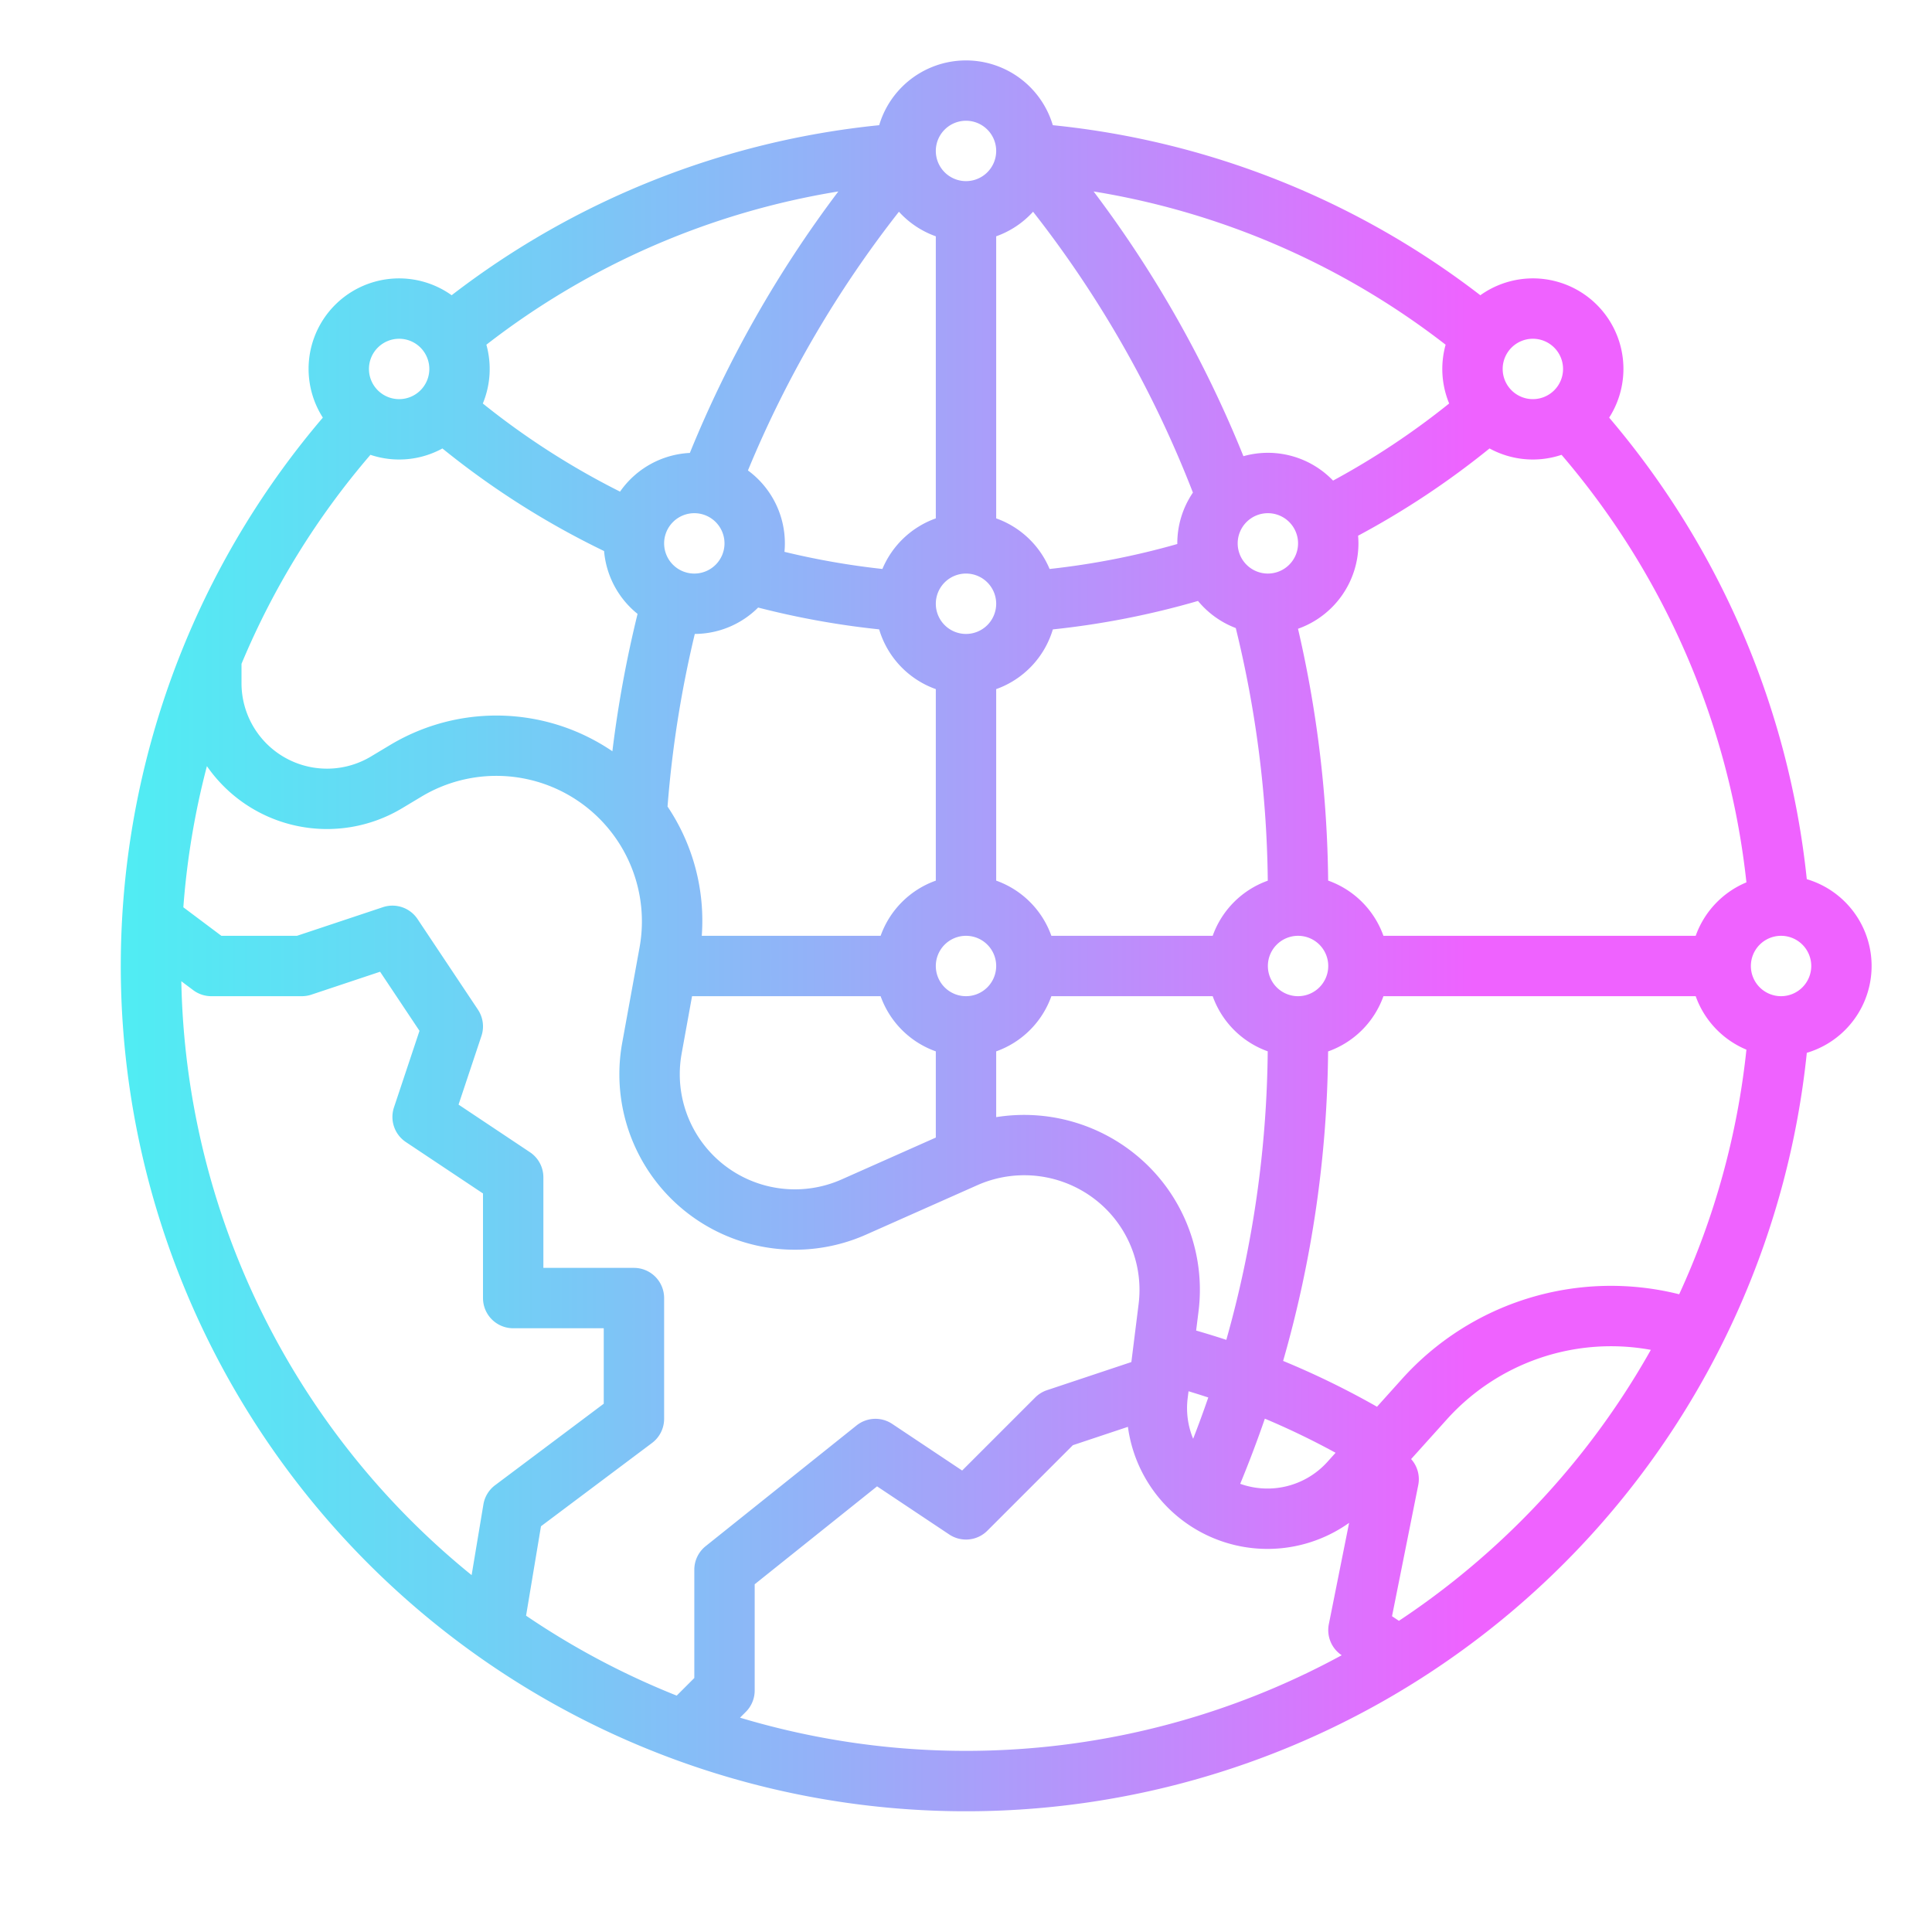 <?xml version="1.0" encoding="UTF-8" standalone="no"?> <svg id="gradient" xmlns="http://www.w3.org/2000/svg" xmlns:xlink="http://www.w3.org/1999/xlink" viewBox="0 0 512 512"><defs><linearGradient id="linear-gradient" x1="-92.089" y1="248" x2="390.695" y2="248" gradientUnits="userSpaceOnUse"><stop offset="0" stop-color="#3bfff1"/><stop offset="0.116" stop-color="#41faf1"/><stop offset="0.272" stop-color="#52ebf3"/><stop offset="0.45" stop-color="#6ed2f5"/><stop offset="0.646" stop-color="#95b0f8"/><stop offset="0.852" stop-color="#c785fc"/><stop offset="1" stop-color="#ef62ff"/></linearGradient></defs><path d="M478.818,232.992a224.73,224.73,0,0,0-52.371-122.316,23.98,23.98,0,0,0-34.142-32.433,222.165,222.165,0,0,0-113.3-45.066,24,24,0,0,0-46.012,0,222.039,222.039,0,0,0-113.3,45.062,23.981,23.981,0,0,0-34.138,32.435,224,224,0,1,0,393.27,168.333,24,24,0,0,0,0-46.015ZM277.47,368.411a7.992,7.992,0,0,0-3.127,1.932L254.98,389.706l-18.543-12.362a8,8,0,0,0-9.435.409l-40,32A8,8,0,0,0,184,416v28.687l-4.668,4.668a207.686,207.686,0,0,1-39.917-21.184l3.949-23.694L172.8,382.4A8,8,0,0,0,176,376V344a8,8,0,0,0-8-8H144V312a8,8,0,0,0-3.563-6.656l-18.916-12.611,6.068-18.2a8,8,0,0,0-.933-6.968l-16-24a8,8,0,0,0-9.186-3.151L78.7,248H58.667l-10.079-7.559a208.021,208.021,0,0,1,6.246-37.407A38.709,38.709,0,0,0,106.547,214.2l5.15-3.09a38.571,38.571,0,0,1,57.793,39.973l-4.6,25.281a46.506,46.506,0,0,0,64.644,50.817L259.1,314.045a30.67,30.67,0,0,1,33.939,6.3,30.294,30.294,0,0,1,8.693,25.338l-1.909,15.277Zm-171.7-246.636a23.859,23.859,0,0,0,11.474-2.926,220.291,220.291,0,0,0,42.843,27.186,23.979,23.979,0,0,0,8.875,16.654,309.087,309.087,0,0,0-6.675,36.4,55.47,55.47,0,0,0-9.254-5.065,54.709,54.709,0,0,0-49.573,3.364l-5.15,3.09A22.658,22.658,0,0,1,64,181.052v-5.126a207.6,207.6,0,0,1,34.169-55.394A23.876,23.876,0,0,0,105.775,121.775ZM248,62.624v74.752a24.124,24.124,0,0,0-14.156,13.406,205.066,205.066,0,0,1-25.952-4.539c.069-.739.108-1.486.108-2.243a23.98,23.98,0,0,0-9.788-19.325,291.36,291.36,0,0,1,40.015-68.564A24.079,24.079,0,0,0,248,62.624Zm165.827,57.91a208.672,208.672,0,0,1,48.992,113.3A24.122,24.122,0,0,0,449.376,248H366.624a24.111,24.111,0,0,0-14.649-14.632,308.61,308.61,0,0,0-7.987-66.74A24.038,24.038,0,0,0,360,144c0-.684-.036-1.36-.092-2.03a220.619,220.619,0,0,0,34.833-23.127,23.936,23.936,0,0,0,19.086,1.691Zm-109.48,188.5A46.8,46.8,0,0,0,264,296.053V278.624A24.114,24.114,0,0,0,278.624,264h42.752a24.119,24.119,0,0,0,14.585,14.611,290.633,290.633,0,0,1-10.974,76.467q-3.974-1.308-8-2.467l.618-4.942A46.186,46.186,0,0,0,304.347,309.034ZM184,136a8,8,0,1,1-8,8A8.009,8.009,0,0,1,184,136Zm.128,32a23.924,23.924,0,0,0,16.79-6.992,220.866,220.866,0,0,0,32.065,5.781A24.1,24.1,0,0,0,248,182.624v50.752A24.114,24.114,0,0,0,233.376,248h-47.4a54.243,54.243,0,0,0-9.071-34.259A293.215,293.215,0,0,1,184.128,168Zm94.886-1.2a220.809,220.809,0,0,0,38.468-7.544,24.1,24.1,0,0,0,10.013,7.187,292.562,292.562,0,0,1,8.48,66.946A24.117,24.117,0,0,0,321.376,248H278.624A24.114,24.114,0,0,0,264,233.376V182.624A24.1,24.1,0,0,0,279.014,166.8ZM336,152a8,8,0,1,1,8-8A8.009,8.009,0,0,1,336,152ZM256,264a8,8,0,1,1,8-8A8.009,8.009,0,0,1,256,264Zm0-112a8,8,0,1,1-8,8A8.009,8.009,0,0,1,256,152ZM180.636,279.227,183.4,264h49.972A24.114,24.114,0,0,0,248,278.624v22.844l-24.96,11.093a30.506,30.506,0,0,1-42.4-33.334ZM344,264a8,8,0,1,1,8-8A8.009,8.009,0,0,1,344,264Zm40.043-157.072a204.669,204.669,0,0,1-30.768,20.437,23.925,23.925,0,0,0-23.754-6.469,307.1,307.1,0,0,0-39.705-70.159A206.211,206.211,0,0,1,383.105,91.35a23.928,23.928,0,0,0,.938,15.578ZM273.774,56.11a291.231,291.231,0,0,1,42.362,74.436A23.864,23.864,0,0,0,312,144c0,.057,0,.112,0,.169a204.717,204.717,0,0,1-33.846,6.617A24.122,24.122,0,0,0,264,137.376V62.624A24.068,24.068,0,0,0,273.774,56.11ZM182.82,120.03a23.99,23.99,0,0,0-18.5,10.257,204.289,204.289,0,0,1-36.366-23.353,23.928,23.928,0,0,0,.94-15.583A206.056,206.056,0,0,1,222.166,50.74,307.341,307.341,0,0,0,182.82,120.03ZM320.206,370.348q-1.892,5.5-4.008,10.946a21.248,21.248,0,0,1-1.454-10.753l.231-1.843Q317.6,369.49,320.206,370.348Zm14.992,5.613A204.293,204.293,0,0,1,353.942,385l-2.2,2.449a21.389,21.389,0,0,1-23.072,5.775Q332.2,384.662,335.2,375.961Zm36.264-10.433L364.92,372.8a220.278,220.278,0,0,0-24.878-12.142,306.511,306.511,0,0,0,11.918-82.018A24.11,24.11,0,0,0,366.624,264h82.752a24.122,24.122,0,0,0,13.443,14.171A206.883,206.883,0,0,1,445,342.993,74.448,74.448,0,0,0,371.462,365.528ZM406.225,89.775a8,8,0,1,1-8,8A8.009,8.009,0,0,1,406.225,89.775ZM256,32a8,8,0,1,1-8,8A8.009,8.009,0,0,1,256,32ZM105.775,89.775a8,8,0,1,1-8,8A8.009,8.009,0,0,1,105.775,89.775ZM48.051,260.038,51.2,262.4A8,8,0,0,0,56,264H80a8,8,0,0,0,2.53-.411l18.2-6.068,10.44,15.661-6.762,20.288a8,8,0,0,0,3.151,9.186L128,316.281V344a8,8,0,0,0,8,8h24v20l-28.8,21.6a8,8,0,0,0-3.091,5.085l-3.123,18.739A207.7,207.7,0,0,1,48.051,260.038ZM196.114,455.2l1.543-1.542A8,8,0,0,0,200,448V419.845L232.43,393.9l19.132,12.755a8,8,0,0,0,10.095-1l22.664-22.665,14.59-4.863a37.32,37.32,0,0,0,58.616,25.444l-5.372,26.858a8,8,0,0,0,3.407,8.225l.006,0A208.234,208.234,0,0,1,196.114,455.2ZM397.9,408.085a209.032,209.032,0,0,1-27.173,21.449l-1.827-1.219,6.949-34.746a7.99,7.99,0,0,0-1.887-6.9l9.4-10.441a58.512,58.512,0,0,1,54.128-18.5A208.592,208.592,0,0,1,397.9,408.085ZM472,264a8,8,0,1,1,8-8A8.009,8.009,0,0,1,472,264Z" style="fill:url(#linear-gradient)"/></svg>